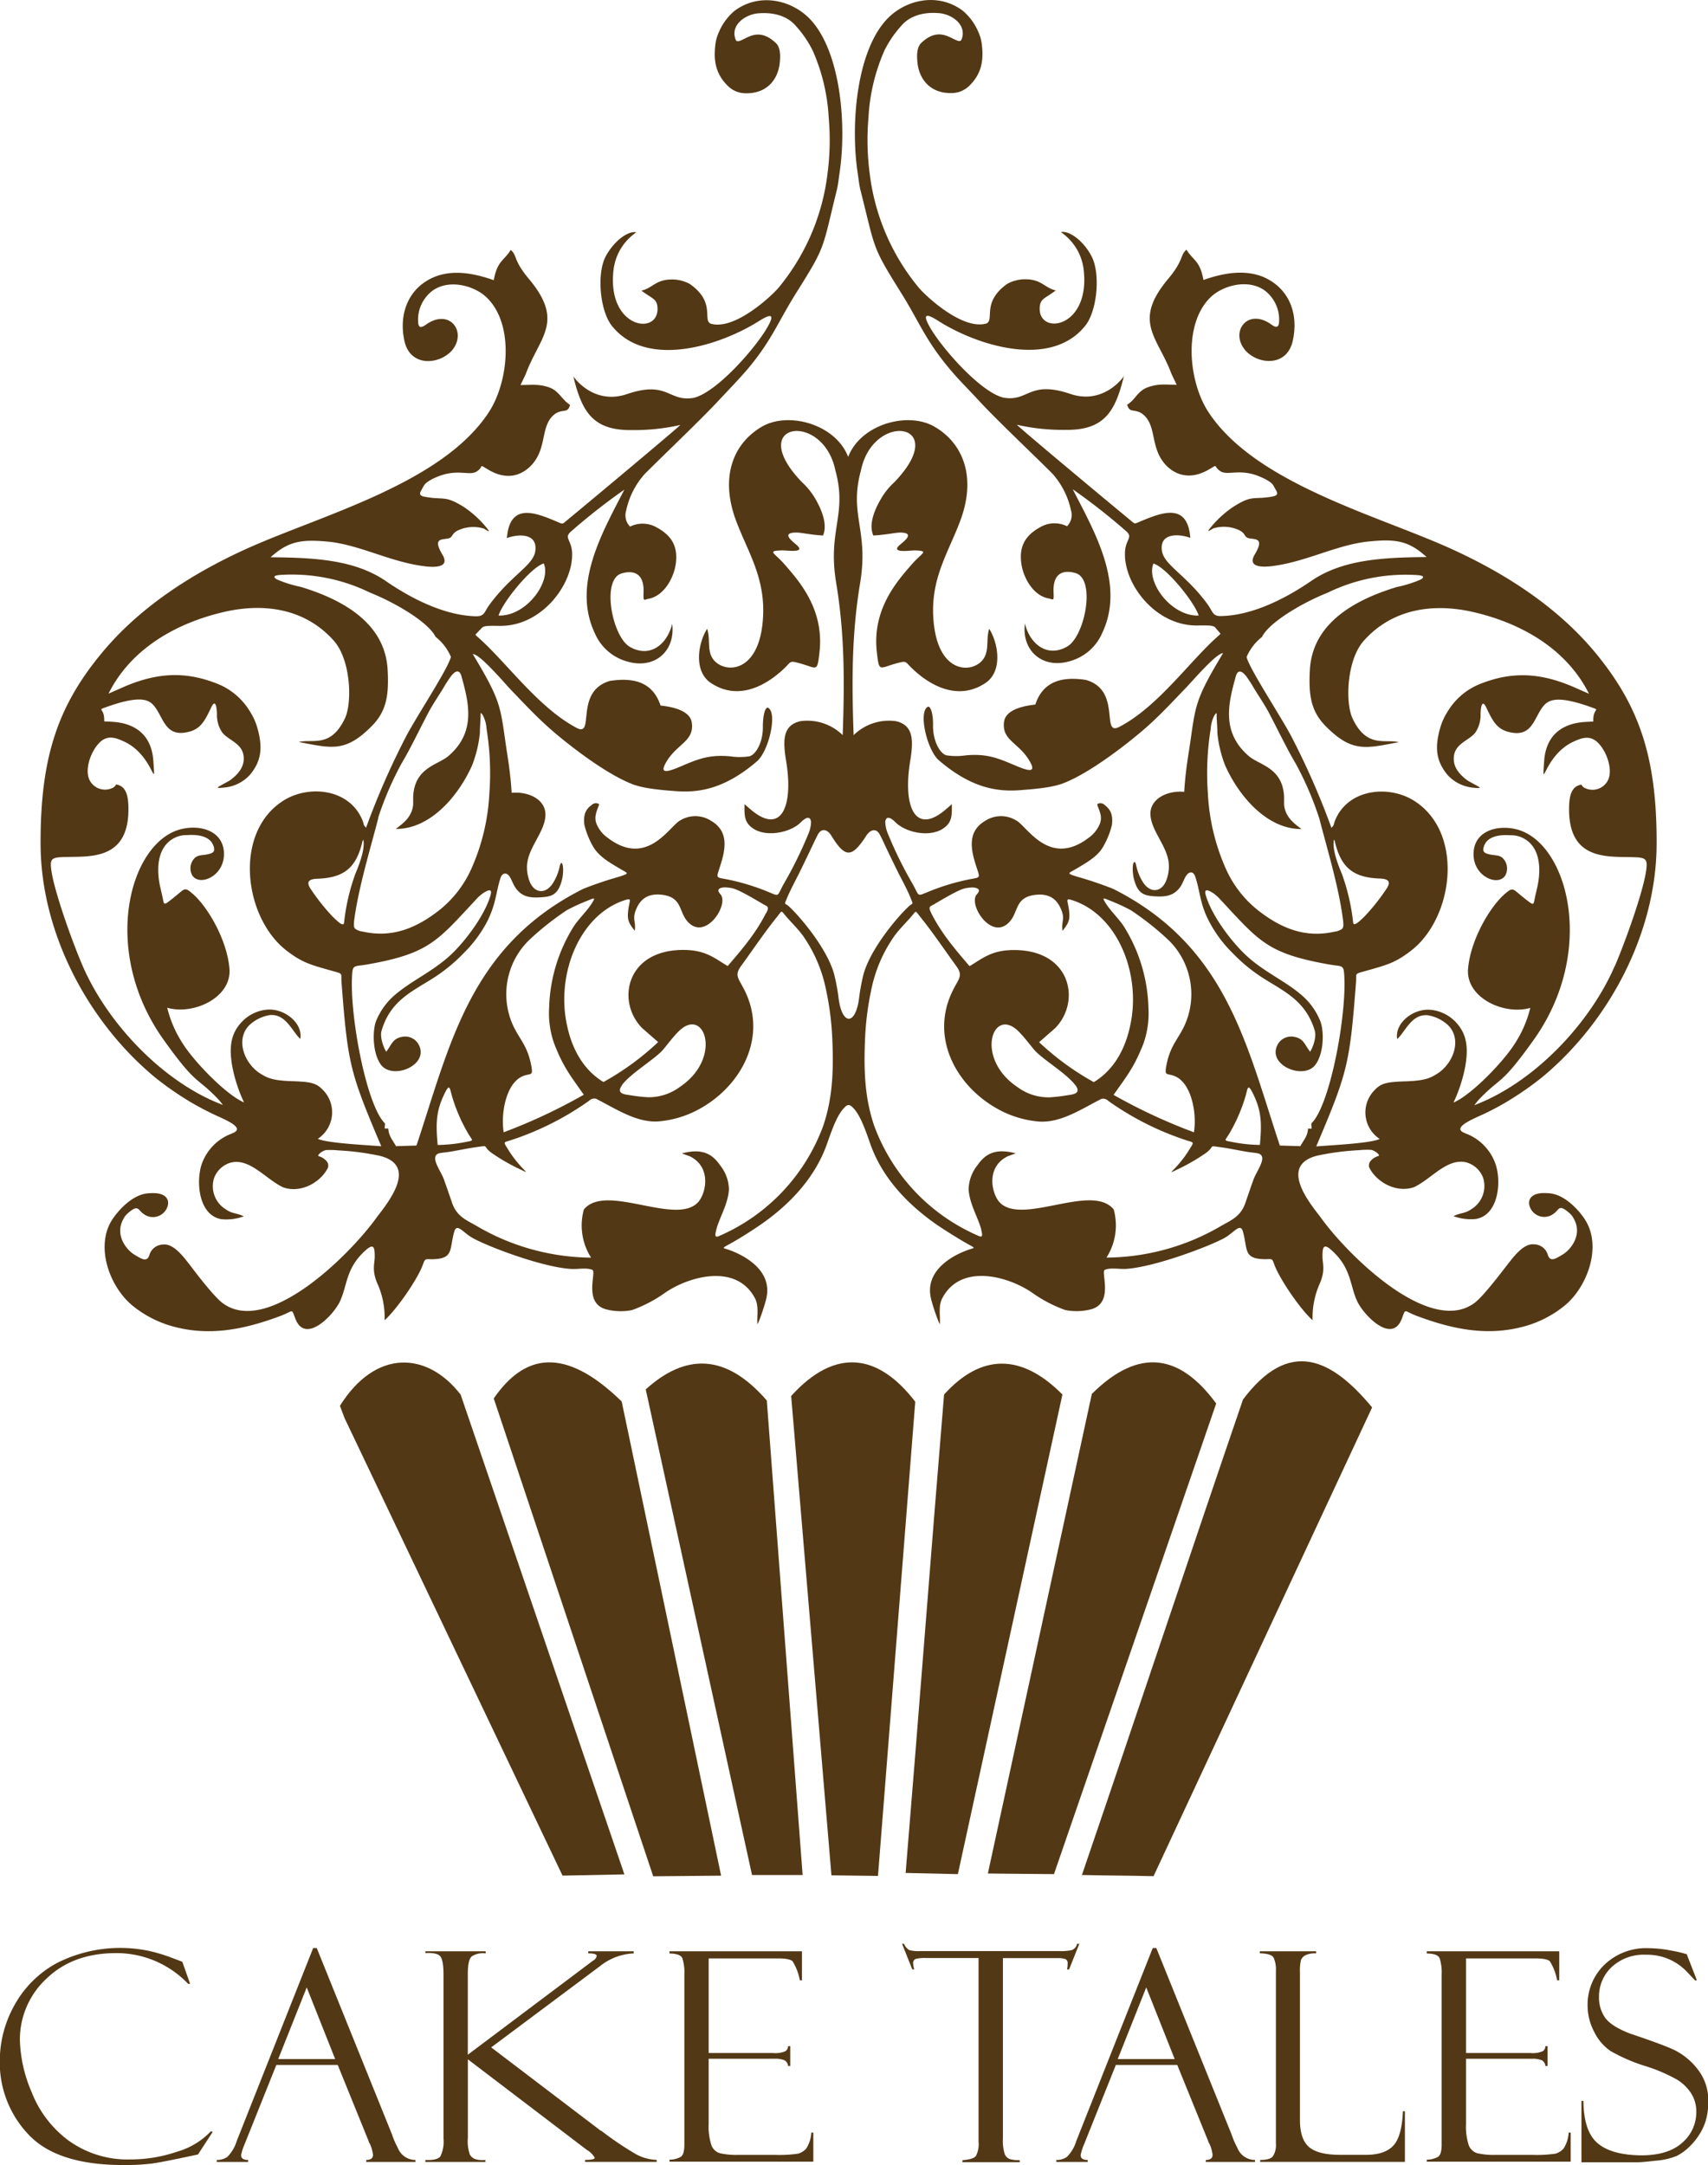 <svg id="Layer_1" data-name="Layer 1" xmlns="http://www.w3.org/2000/svg" viewBox="0 0 333.78 423.01"><defs><style>.cls-1,.cls-2{fill:#533815;}.cls-2{fill-rule:evenodd;}</style></defs><title>Logo</title><path class="cls-1" d="M152.18,440l1.54,4.36h-0.39a19.32,19.32,0,0,0-14.08-6q-8.42,0-13.61,5a16.19,16.19,0,0,0-5.18,12.1,27.46,27.46,0,0,0,2.31,10.1A21.45,21.45,0,0,0,130,475a19.7,19.7,0,0,0,12.05,3.67,28.27,28.27,0,0,0,9.09-1.5,14.7,14.7,0,0,0,6.64-4l0.36,0.11-2.88,4.42c-4.66,1-7.68,1.6-9.06,1.78a43.4,43.4,0,0,1-5.58.28q-12.94,0-18.52-6a20.36,20.36,0,0,1-5.57-14.35,22.31,22.31,0,0,1,2.86-10.87,20.69,20.69,0,0,1,8.26-8.22A27.39,27.39,0,0,1,146,438a32.68,32.68,0,0,1,4.21,1.3l1.85,0.7,0.11,0.06" transform="translate(-116.57 -56.79)"/><path class="cls-1" d="M170.94,459.06h11.13l-5.56-14Zm11.63,1.15h-12l-6.23,15.56a9.35,9.35,0,0,0-.65,2.07c0,0.62.46,0.93,1.37,0.93v0.39h-6.13v-0.39a3.45,3.45,0,0,0,2.07-.6,7.49,7.49,0,0,0,1.84-3.12l14.93-37.68h0.7l14.7,36.4a16.25,16.25,0,0,0,1.14,2.63,3.67,3.67,0,0,0,3.45,2.37v0.39h-9.62v-0.39q1.32,0,1.32-1a6.83,6.83,0,0,0-.65-2.24,0.81,0.81,0,0,1-.19-0.36,0.62,0.62,0,0,0-.09-0.28Z" transform="translate(-116.57 -56.79)"/><path class="cls-1" d="M199.69,438h11.79v0.42a4,4,0,0,0-2.71.57c-0.52.43-.78,1.57-0.78,3.42v15.8l24.46-18.37a1.33,1.33,0,0,0,.73-0.93c0-.33-0.55-0.5-1.65-0.5V438h8.88v0.42a11.26,11.26,0,0,0-6.54,2.45l-21.31,15.91,21.25,16.16L233.9,473a0.13,0.13,0,0,1,.09.08,0.19,0.19,0,0,0,.1,0,62.67,62.67,0,0,0,6.5,4.41,9,9,0,0,0,4.32,1.27v0.39h-14v-0.39c1.25,0,1.88-.14,1.88-0.42a4,4,0,0,0-1.55-1.54L208,459.11v15.3a8.18,8.18,0,0,0,.38,3.3,2.12,2.12,0,0,0,1,.88,5,5,0,0,0,2.05.18v0.39H199.69v-0.39q2.35,0.11,2.95-.72a6.59,6.59,0,0,0,.6-3.47v-32q0-2.75-.6-3.55c-0.4-.54-1.38-0.76-2.95-0.67V438Z" transform="translate(-116.57 -56.79)"/><path class="cls-1" d="M247.4,438.45V438h25.89v5.67h-0.42a10.54,10.54,0,0,0-1.41-3.71c-0.38-.37-1.32-0.56-2.81-0.56H255.06v18.48h12.61a5,5,0,0,0,2.38-.35,1.21,1.21,0,0,0,.53-1H271v3.88h-0.42a1.44,1.44,0,0,0-.66-1.09A4.4,4.4,0,0,0,268,459H255.06v12.72a11.69,11.69,0,0,0,.53,4.15,2.54,2.54,0,0,0,1.69,1.59,14.47,14.47,0,0,0,3.51.32h7.26a25.48,25.48,0,0,0,4.44-.23,3.3,3.3,0,0,0,1.63-1,6.37,6.37,0,0,0,1-3.12h0.39v5.68H247.4v-0.39a4.67,4.67,0,0,0,2.17-.54c0.5-.31.74-1.11,0.74-2.39V442.56a9.14,9.14,0,0,0-.39-3.19c-0.26-.61-1.1-0.93-2.52-0.93" transform="translate(-116.57 -56.79)"/><path class="cls-1" d="M327.49,436.55l-2,5h-0.39a5.1,5.1,0,0,0,.11-1.2,0.8,0.8,0,0,0-.47-0.83,4.47,4.47,0,0,0-1.47-.18H312.56v35.26a8.57,8.57,0,0,0,.35,3,1.71,1.71,0,0,0,1,1,6.34,6.34,0,0,0,1.94.21v0.39H304.65v-0.39c1.4-.1,2.28-0.36,2.63-0.81a5,5,0,0,0,.52-2.8V439.32H297.49a7.42,7.42,0,0,0-2,.18,0.86,0.86,0,0,0-.47.91,4.23,4.23,0,0,0,.22,1.13h-0.39l-2-5h0.39a2.52,2.52,0,0,0,1,1.22,6.76,6.76,0,0,0,2.11.21h27.37a9.46,9.46,0,0,0,2.34-.21,1.71,1.71,0,0,0,1-1.22h0.39Z" transform="translate(-116.57 -56.79)"/><path class="cls-1" d="M335,459.06h11.13l-5.56-14Zm11.63,1.15h-12l-6.23,15.56a9.35,9.35,0,0,0-.65,2.07c0,0.62.46,0.93,1.37,0.93v0.39H323v-0.39a3.45,3.45,0,0,0,2.07-.6,7.49,7.49,0,0,0,1.84-3.12l14.93-37.68h0.7l14.7,36.4a16.25,16.25,0,0,0,1.14,2.63,3.67,3.67,0,0,0,3.45,2.37v0.39h-9.62v-0.39q1.32,0,1.32-1a6.83,6.83,0,0,0-.65-2.24,0.81,0.81,0,0,1-.19-0.36,0.62,0.62,0,0,0-.09-0.28Z" transform="translate(-116.57 -56.79)"/><path class="cls-1" d="M362.83,479.16v-0.39c1.29,0,2.12-.24,2.5-0.73a4.11,4.11,0,0,0,.58-2.49V441.84a5.6,5.6,0,0,0-.45-2.59c-0.31-.53-1.19-0.82-2.69-0.85V438h11v0.42a4.2,4.2,0,0,0-2.16.39,1.89,1.89,0,0,0-.81.92,8.83,8.83,0,0,0-.19,2.4V471q0,3.72,1.78,5.25t6.13,1.52h5q3.64,0,5.32-1.78t1.89-6.74h0.39v9.9H362.83Z" transform="translate(-116.57 -56.79)"/><path class="cls-1" d="M395.39,438.45V438h25.89v5.67h-0.42a10.54,10.54,0,0,0-1.41-3.71c-0.38-.37-1.32-0.56-2.81-0.56H403.06v18.48h12.61a5,5,0,0,0,2.38-.35,1.21,1.21,0,0,0,.53-1H419v3.88h-0.42a1.44,1.44,0,0,0-.66-1.09A4.4,4.4,0,0,0,416,459H403.06v12.72a11.69,11.69,0,0,0,.53,4.15,2.54,2.54,0,0,0,1.69,1.59,14.47,14.47,0,0,0,3.51.32h7.26a25.48,25.48,0,0,0,4.44-.23,3.3,3.3,0,0,0,1.63-1,6.37,6.37,0,0,0,1-3.12h0.39v5.68H395.39v-0.39a4.67,4.67,0,0,0,2.17-.54c0.5-.31.74-1.11,0.74-2.39V442.56a9.15,9.15,0,0,0-.39-3.19c-0.26-.61-1.1-0.93-2.52-0.93" transform="translate(-116.57 -56.79)"/><path class="cls-1" d="M446.17,438.51l2,5.14-0.33.06s-0.52-.56-1.56-1.65a10.68,10.68,0,0,0-8.06-3.38,9.17,9.17,0,0,0-6.7,2.41,7.86,7.86,0,0,0-2.47,5.83,6.86,6.86,0,0,0,1.15,4c0.78,1.13,2.39,2.18,4.86,3.14,4.23,1.42,7.12,2.48,8.67,3.21a13.17,13.17,0,0,1,4.5,3.65,9.86,9.86,0,0,1,2.17,6.59,12.56,12.56,0,0,1-.39,3.21,10.4,10.4,0,0,1-1.26,2.93,12.52,12.52,0,0,1-2.08,2.58,9.66,9.66,0,0,1-2.47,1.77,13.49,13.49,0,0,1-4,.91c-1.81.2-3,.31-3.58,0.31h-11v-12H426q0.06,6,2.8,8.3t8.53,2.35q5.25,0,8-2.48a7.81,7.81,0,0,0,2.73-6,6.58,6.58,0,0,0-1-3.63,8.93,8.93,0,0,0-2.65-2.62,32.08,32.08,0,0,0-6.46-2.76,33.75,33.75,0,0,1-6.64-2.89,9.57,9.57,0,0,1-3.2-3.75,11,11,0,0,1-1.29-5.1,10.85,10.85,0,0,1,3.28-8,11.74,11.74,0,0,1,8.63-3.24,23.3,23.3,0,0,1,4.48.48,23.06,23.06,0,0,1,2.68.61,0.51,0.51,0,0,0,.23.06" transform="translate(-116.57 -56.79)"/><path class="cls-2" d="M183,331.44c6.92-11.08,17-10.7,23.59-2.19l32,93.73-12.09.24-42.59-89.37Z" transform="translate(-116.57 -56.79)"/><path class="cls-2" d="M213.06,330c6-8.72,13.86-10.27,25,.59l19.43,92.64-13.27.12Z" transform="translate(-116.57 -56.79)"/><path class="cls-2" d="M242.76,328.23c7.74-7,15.61-7.12,23.66,2.17l7,92.7-9.89,0Z" transform="translate(-116.57 -56.79)"/><path class="cls-2" d="M271.18,329.52c8.58-9.49,17-8.34,24.25,1.12l-7.28,92.64-9.1-.12-7.87-93.64" transform="translate(-116.57 -56.79)"/><path class="cls-2" d="M301.06,329.23c7.24-8,15.11-8.08,23.13,0l-20.43,93.7-10.21-.23c2.58-31.13,4.93-62.33,7.51-93.46" transform="translate(-116.57 -56.79)"/><path class="cls-2" d="M329.94,329.11c9.33-9.26,17.32-7.65,24.3,1.88l-31.7,91.94-12.92-.12Z" transform="translate(-116.57 -56.79)"/><path class="cls-2" d="M359.47,330.22c9-12,17.23-8.13,25.24,1.53L342,423.33c-4.74-.12-9.24-0.12-14-0.23,10.57-30.92,20.9-62,31.47-92.87" transform="translate(-116.57 -56.79)"/><path class="cls-2" d="M214,177.05c0.79-2.63,6.38-9.5,8.84-10.18,1.49,3.55-3.38,10.34-8.84,10.18m-26.42,43.76c0.2,1.18,0,3-1.56,6.68a40.39,40.39,0,0,0-2.21,9.55c-0.09,1-1.54-.51-2.24-1.18a40.3,40.3,0,0,1-4.28-5.39c-1.05-1.57-.12-1.93,1.2-2,5.27-.16,7.69-2.1,8.9-7.26A1.2,1.2,0,0,1,187.63,220.81Zm2.88-4.23a63.18,63.18,0,0,1,4.56-10.6c0.43-.72.88-1.51,1.39-2.46,1.31-2.45,2.61-5.11,3.88-7.52,0.91-1.72,2.19-3.54,3.1-5.1,0.33-.57.7-1.12,1.06-1.65,1.14-1.66,1.95-1.65,2.31-.31,1.35,4.94,3,10.84-2.62,15.6-2,1.67-6.3,2.19-6.79,7.39-0.08.82,0,1.63-.06,2.28-0.3,2.08-1.67,3.28-3.38,4.52,6.5,0.08,12.05-6.05,14.89-12.35a23.81,23.81,0,0,0,1.55-6.41c0-1.05.1-2.1,0.14-3.15,0-.68-0.07-1.09.47-0.23a6.47,6.47,0,0,1,.69,2.57,53.9,53.9,0,0,1,.55,12.66,41.06,41.06,0,0,1-3.5,14.66,21.57,21.57,0,0,1-6.24,8.09c-4.6,3.62-9.33,5.49-15,4.22a3.15,3.15,0,0,1-1.48-.55c-0.31-.32-0.3-0.84-0.16-1.92C186.69,230,188.93,222.66,190.51,216.57Zm75.8,18.6c-1.93,3.85-4.61,7-7.48,10.34-2.43-1.41-4.15-3.06-8.32-3.14-11.59-.23-13.52,10.12-8.39,15.27l3.12,2.73a53.35,53.35,0,0,1-10.69,7.8c-3.34-2-5.95-5.63-7.09-10.93-2.25-10,2.31-21.51,11-24.51,1.67-.58,1.27-0.23,1,1.38-0.31,2.1-.2,2.77,1.2,4.5,0.3-1.92-.65-2.26.43-4.53,0.88-1.85,2.4-2.82,5-2.48,4.21,0.55,3,3.81,5.44,5.73,3.4,2.69,7.6-4,5.85-5.88-0.82-.89-0.18-1.23.77-1.31a7.3,7.3,0,0,1,1.4.14c1.2,0.16,4.26,2,6.26,3.17C266.59,233.91,266.94,233.91,266.31,235.17Zm-35.64,35.5A108.55,108.55,0,0,1,215,278c-0.6-3.78.49-9.44,3.57-10.89,1.67-.78,2.27.13,1.8-2.25-0.9-4.62-3-5.48-4.24-9.61a14.75,14.75,0,0,1,3.82-14.78,55.49,55.49,0,0,1,7.39-5.86,37.25,37.25,0,0,1,4-1.84c1.3-.52,1.82-0.89.73,0.74-0.91,1.37-2.52,2.91-3.44,4.37a31.49,31.49,0,0,0-4.75,15.82,17.71,17.71,0,0,0,1,7C226.67,265.3,228,266.87,230.66,270.67Zm7.51-1.93c1.66-2.22,6.19-4.91,7.87-6.72,0.57-.61,2.09-2.7,3.33-3.88,5-4.74,8.46,5.41.08,11a10.16,10.16,0,0,1-6.26,2,32.68,32.68,0,0,1-3.66-.43C238.12,270.56,237.07,270.22,238.18,268.74ZM132.73,245.51c-2.15-5-5.56-14.62-6.12-18.65-0.27-1.94-.12-2.48,1.71-2.6,4.77-.32,13.33,1.26,13.35-9.32,0-2.15-.22-4.57-2.41-4.89a1.47,1.47,0,0,1-.78.71,3.38,3.38,0,0,1-4.56-1.92c-0.72-2.17.51-5.36,2.06-6.93s3.12-1.06,4.92-.21c5.72,2.69,6.08,10.21,5.64,3.76-0.33-4.94-3.37-7.4-8.1-7.66l-1.51-.08c0.13-2.75-1.54-2.09.35-2.77,6.32-2.27,8.23-1.6,9.3-.37,1.87,2.14,2.13,5.9,6.08,5.34,2.92-.42,3.78-1.95,5.17-4.89,1-2.16,1.16.7,1.13,1.53a6.16,6.16,0,0,0,1,3.28c1.27,1.71,4.36,2.16,4.24,5.32-0.06,1.67-1.17,2.94-2.65,4.06-2.31,1.34-3.44,1.67-1.18,1.43a7.74,7.74,0,0,0,5-2.44c2.48-2.92,2.47-5.71,1.51-9.15a11.74,11.74,0,0,0-1.35-3.08,13.07,13.07,0,0,0-6.57-5.64c-6.11-2.4-11.71-2.27-18.7.87l-2.48,1.09c4.41-8.84,13.32-13.85,22.76-16,7.6-1.71,15.63-.68,21.27,5.67,3.31,3.73,3.64,12.09,2.15,15.2-2.77,5.79-6.28,3.93-9,4.58,6.48,1.25,9.15,2.05,14.27-3.12,2.81-2.84,3.38-5.91,3.09-11-0.3-5.48-3.51-12.12-17-16.19a23.49,23.49,0,0,1-4.61-1.44c-1.27-.73.13-0.85,0.7-0.89a34.73,34.73,0,0,1,17.47,3.46c4.4,1.73,11.31,5.6,12.81,8.64a9.91,9.91,0,0,1,3,3.91c-0.63,2.51-7.06,12.12-9,16a149.83,149.83,0,0,0-7.58,17.37c-0.69-.69-0.28-0.55-0.91-1.9-2.71-5.75-10.35-6.44-15.19-3.42-9.07,5.67-8.08,20.13-1.42,27.5a15.29,15.29,0,0,0,2,1.85c2.76,2.13,4.36,2.66,7.63,3.59l2,0.56c1.33,0.38,1,.4,1.08,1.89,1.24,16.23,1.65,17.69,7.78,32.17-2.37-.21-10.64-0.58-12.4-1.46a6.19,6.19,0,0,0,1.08-9.45c-1.3-1.43-2.41-1.66-5.68-1.79-4.12-.1-5.19-0.6-6.59-1.47-3.24-2-5-6.82-2.11-9.57a7.69,7.69,0,0,1,3.88-1.88c3.2-.34,4.44,3.29,6,4.64,0.53-3.07-3.09-6-6.5-5.71a7.74,7.74,0,0,0-4.91,2.37c-2.35,2.43-2.44,5.26-1.94,8.43a29.31,29.31,0,0,0,2.35,7.33c-3.55-1.52-9.76-8-11.92-11.42a22.48,22.48,0,0,1-3.09-7.08c5.16,1.48,12.63-2,12.16-7.64s-4.28-12.16-7.26-14.69c-1.37-1.16-1.45-1-2.74.08-0.45.37-.88,0.73-1.3,1.06-1.73,1.35-1.42,1.11-1.86-.79l-0.43-1.88c-0.52-2.52-.5-5.3.65-7.25a5.23,5.23,0,0,1,4.68-2.62c1.77-.13,4.48.05,5.16,2.17,0.37,1.14-.16,1.35-1.17,1.58s-1.83.07-2.52,0.73a2.85,2.85,0,0,0-.52,3.31c1.28,2.27,6.05.43,6.23-3.81,0.2-4.6-4.26-6.08-8.18-5.19C141.93,221,136,242.46,148.6,260c6.43,9,6.26,7,10.57,11.49l0.25,0.27,0.72,0.9C148.53,268.31,137.62,256.8,132.73,245.51Zm72.15,25.36a32.63,32.63,0,0,0,3.15,7.32c0.86,1.49,1.31,1.37-.33,1.68a30,30,0,0,1-5.6.61c-0.37-4.13-.33-6.48,1.2-9.73C204.45,268.29,204.43,269.29,204.88,270.86Zm51.66,26.2c0.51-2.17,2.39-5.18,2.48-8a7.81,7.81,0,0,0-1.73-4.63c-1.57-2.27-3.59-3.36-7.46-2.31l1.54,0.56c4.42,2.15,3.12,7.53,1.48,9.12-4.52,4.36-17.94-3.92-22.18,1.27a11.69,11.69,0,0,0,1.41,9.41,44.84,44.84,0,0,1-22.23-6.11c-2.24-1.31-4.15-1.92-5.07-5-0.36-1-.93-2.72-1.47-4.2-0.67-1.83-3.09-4.77-.61-5.14,0.72-.11,1.42-0.17,2.16-0.3,1.68-.29,3.23-0.63,4.87-0.85,2.56-.34,1-0.3,2.83,1.08a38.31,38.31,0,0,0,5.09,3c3.49,1.65.89,0.7-1.74-3.54-1.1-1.78-1-1.35.84-2a56.76,56.76,0,0,0,14.93-7.58,1.47,1.47,0,0,1,1.33-.42c3.73,1.87,7.83,4.69,12.12,4.45a19.91,19.91,0,0,0,8-2.37c8.07-4.36,13.36-13.7,9.17-22.78-1.34-2.89-2.38-3.22-.83-5.33,2.24-3.07,4.57-6.56,7-9.55,1-1.27.71-1.21,1.67-.09,1.1,1.29,2.31,2.43,3.33,3.82A27.76,27.76,0,0,1,278,250.19a57.19,57.19,0,0,1,1.24,10.12c0.26,6.33-.09,11.39-1.79,16.42a37.53,37.53,0,0,1-20.34,21.53C256.16,298.68,256.32,298,256.54,297.07Zm94.28-120c-0.79-2.63-6.38-9.5-8.84-10.18C340.5,170.42,345.37,177.22,350.82,177.05Zm26.42,43.76c-0.2,1.18,0,3,1.56,6.68A40.38,40.38,0,0,1,381,237c0.09,1,1.54-.51,2.24-1.18a40.3,40.3,0,0,0,4.28-5.39c1.05-1.57.12-1.93-1.2-2-5.27-.16-7.69-2.1-8.9-7.26A1.2,1.2,0,0,0,377.24,220.81Zm-2.88-4.23A63.18,63.18,0,0,0,369.8,206c-0.43-.72-0.88-1.51-1.39-2.46-1.31-2.45-2.61-5.11-3.88-7.52-0.91-1.72-2.19-3.54-3.1-5.1-0.33-.57-0.7-1.12-1.06-1.65-1.14-1.66-1.95-1.65-2.31-.31-1.35,4.94-3,10.84,2.62,15.6,2,1.67,6.3,2.19,6.79,7.39,0.08,0.82,0,1.63.06,2.28,0.3,2.08,1.67,3.28,3.38,4.52-6.5.08-12.05-6.05-14.89-12.35a23.79,23.79,0,0,1-1.55-6.41c0-1.05-.1-2.1-0.14-3.15,0-.68.07-1.09-0.47-0.23a6.47,6.47,0,0,0-.69,2.57,53.92,53.92,0,0,0-.55,12.66,41.07,41.07,0,0,0,3.5,14.66,21.57,21.57,0,0,0,6.24,8.09c4.6,3.62,9.33,5.49,15,4.22a3.15,3.15,0,0,0,1.48-.55c0.31-.32.3-0.84,0.16-1.92C378.18,230,375.93,222.66,374.36,216.57Zm-75.8,18.6c1.93,3.85,4.61,7,7.48,10.34,2.43-1.41,4.15-3.06,8.32-3.14,11.59-.23,13.52,10.12,8.39,15.27l-3.12,2.73a53.34,53.34,0,0,0,10.69,7.8c3.34-2,5.95-5.63,7.09-10.93,2.25-10-2.31-21.51-11-24.51-1.67-.58-1.27-0.23-1,1.38,0.31,2.1.2,2.77-1.2,4.5-0.3-1.92.65-2.26-.43-4.53-0.88-1.85-2.4-2.82-5-2.48-4.21.55-3,3.81-5.44,5.73-3.4,2.69-7.6-4-5.85-5.88,0.82-.89.18-1.23-0.77-1.31a7.3,7.3,0,0,0-1.4.14c-1.2.16-4.26,2-6.26,3.17C298.28,233.91,297.92,233.91,298.56,235.17Zm35.64,35.5A108.55,108.55,0,0,0,349.89,278c0.6-3.78-.49-9.44-3.57-10.89-1.67-.78-2.27.13-1.8-2.25,0.9-4.62,3-5.48,4.24-9.61a14.75,14.75,0,0,0-3.82-14.78,55.51,55.51,0,0,0-7.39-5.86,37.25,37.25,0,0,0-4-1.84c-1.3-.52-1.82-0.89-0.73.74,0.91,1.37,2.52,2.91,3.44,4.37A31.49,31.49,0,0,1,341,253.74a17.71,17.71,0,0,1-1,7C338.19,265.3,336.88,266.87,334.2,270.67Zm-7.51-1.93c-1.66-2.22-6.19-4.91-7.87-6.72-0.57-.61-2.09-2.7-3.33-3.88-5-4.74-8.46,5.41-.08,11a10.16,10.16,0,0,0,6.26,2,32.68,32.68,0,0,0,3.66-.43C326.75,270.56,327.8,270.22,326.69,268.74Zm105.45-23.23c2.15-5,5.56-14.62,6.12-18.65,0.27-1.94.12-2.48-1.71-2.6-4.77-.32-13.33,1.26-13.35-9.32,0-2.15.22-4.57,2.41-4.89a1.47,1.47,0,0,0,.78.71,3.38,3.38,0,0,0,4.56-1.92c0.72-2.17-.51-5.36-2.06-6.93s-3.12-1.06-4.92-.21c-5.72,2.69-6.08,10.21-5.64,3.76,0.33-4.94,3.37-7.4,8.1-7.66l1.51-.08c-0.13-2.75,1.54-2.09-.35-2.77-6.32-2.27-8.23-1.6-9.3-.37-1.87,2.14-2.13,5.9-6.08,5.34-2.92-.42-3.78-1.95-5.17-4.89-1-2.16-1.16.7-1.13,1.53a6.15,6.15,0,0,1-1,3.28c-1.27,1.71-4.36,2.16-4.24,5.32,0.06,1.67,1.17,2.94,2.65,4.06,2.31,1.34,3.44,1.67,1.18,1.43a7.74,7.74,0,0,1-5-2.44c-2.48-2.92-2.47-5.71-1.51-9.15a11.75,11.75,0,0,1,1.35-3.08,13.07,13.07,0,0,1,6.57-5.64c6.11-2.4,11.71-2.27,18.7.87l2.48,1.09c-4.41-8.84-13.32-13.85-22.76-16-7.6-1.71-15.63-.68-21.27,5.67-3.31,3.73-3.64,12.09-2.15,15.2,2.77,5.79,6.28,3.93,9,4.58-6.48,1.25-9.15,2.05-14.27-3.12-2.81-2.84-3.38-5.91-3.09-11,0.3-5.48,3.51-12.12,17-16.19a23.48,23.48,0,0,0,4.61-1.44c1.27-.73-0.13-0.85-0.7-0.89a34.73,34.73,0,0,0-17.47,3.46c-4.4,1.73-11.31,5.6-12.81,8.64a9.91,9.91,0,0,0-3,3.91c0.63,2.51,7.06,12.12,9,16a149.81,149.81,0,0,1,7.58,17.37c0.69-.69.28-0.55,0.91-1.9,2.71-5.75,10.35-6.44,15.19-3.42,9.07,5.67,8.08,20.13,1.42,27.5a15.28,15.28,0,0,1-2,1.85c-2.76,2.13-4.35,2.66-7.63,3.59l-2,.56c-1.33.38-1,.4-1.08,1.89-1.24,16.23-1.65,17.69-7.78,32.17,2.37-.21,10.64-0.58,12.4-1.46a6.19,6.19,0,0,1-1.08-9.45c1.3-1.43,2.41-1.66,5.68-1.79,4.12-.1,5.19-0.6,6.59-1.47,3.24-2,5-6.82,2.11-9.57a7.69,7.69,0,0,0-3.88-1.88c-3.2-.34-4.44,3.29-6,4.64-0.53-3.07,3.09-6,6.5-5.71a7.74,7.74,0,0,1,4.91,2.37c2.35,2.43,2.44,5.26,1.94,8.43a29.31,29.31,0,0,1-2.35,7.33c3.55-1.52,9.76-8,11.92-11.42a22.48,22.48,0,0,0,3.09-7.08c-5.16,1.48-12.63-2-12.16-7.64s4.28-12.16,7.26-14.69c1.37-1.16,1.45-1,2.74.08,0.45,0.37.88,0.73,1.3,1.06,1.73,1.35,1.42,1.11,1.86-.79l0.43-1.88c0.52-2.52.5-5.3-.65-7.25a5.23,5.23,0,0,0-4.68-2.62c-1.77-.13-4.48.05-5.16,2.17-0.37,1.14.16,1.35,1.17,1.58s1.83,0.07,2.52.73a2.85,2.85,0,0,1,.52,3.31c-1.28,2.27-6.05.43-6.23-3.81-0.2-4.6,4.26-6.08,8.18-5.19,10.16,2.29,16.07,23.77,3.49,41.29-6.43,9-6.26,7-10.57,11.49l-0.25.27-0.72.9C416.34,268.31,427.24,256.8,432.13,245.51ZM360,270.86a32.63,32.63,0,0,1-3.15,7.32c-0.86,1.49-1.31,1.37.33,1.68a30,30,0,0,0,5.6.61c0.37-4.13.33-6.48-1.2-9.73C360.41,268.29,360.43,269.29,360,270.86Zm-51.66,26.2c-0.51-2.17-2.39-5.18-2.48-8a7.81,7.81,0,0,1,1.73-4.63c1.57-2.27,3.59-3.36,7.46-2.31l-1.54.56c-4.42,2.15-3.12,7.53-1.48,9.12,4.52,4.36,17.94-3.92,22.18,1.27a11.69,11.69,0,0,1-1.41,9.41A44.84,44.84,0,0,0,355,296.41c2.24-1.31,4.15-1.92,5.07-5,0.36-1,.93-2.72,1.47-4.2,0.67-1.83,3.09-4.77.61-5.14-0.73-.11-1.42-0.17-2.16-0.3-1.68-.29-3.23-0.63-4.87-0.85-2.56-.34-1-0.3-2.83,1.08a38.33,38.33,0,0,1-5.09,3c-3.49,1.65-.89.7,1.74-3.54,1.1-1.78,1-1.35-.84-2a56.76,56.76,0,0,1-14.93-7.58,1.47,1.47,0,0,0-1.33-.42c-3.73,1.87-7.83,4.69-12.12,4.45a19.9,19.9,0,0,1-8-2.37c-8.07-4.36-13.36-13.7-9.17-22.78,1.34-2.89,2.38-3.22.83-5.33-2.24-3.07-4.57-6.56-7-9.55-1-1.27-.71-1.21-1.67-0.09-1.1,1.29-2.31,2.43-3.33,3.82a27.76,27.76,0,0,0-4.54,10.53,57.19,57.19,0,0,0-1.24,10.12c-0.26,6.33.09,11.39,1.79,16.42a37.53,37.53,0,0,0,20.34,21.53C308.7,298.68,308.55,298,308.32,297.07ZM279,220c-0.74-1.18-1.91-1.51-2.62-.13-0.22.43-.4,0.79-0.55,1.09-0.48,1-2.32,4.92-3.43,7.1-0.08.16-1.35,2.56-2,4.1s-0.46,1,.28,1.65c1.75,1.56,7.4,7.94,8.89,13.27a38.48,38.48,0,0,1,.85,4.5c0.66,5.65,3.4,5.65,4.06,0a38.53,38.53,0,0,1,.85-4.5c1.5-5.32,7.14-11.7,8.89-13.27,0.74-.66.88-0.17,0.28-1.65s-1.9-3.94-2-4.1c-1.11-2.19-3-6.11-3.43-7.1-0.15-.3-0.33-0.66-0.55-1.09-0.71-1.37-1.86-1-2.62.13C283,224.5,281.72,224.43,279,220Zm-66.89,16.16a24.8,24.8,0,0,1-4.94,6.85,32.22,32.22,0,0,1-6.34,5.12c-3.88,2.42-8,4.31-9.67,9.94-0.43,1.35.4,3.4,0.88,4.19,1.05-1.31,1.22-2.59,3.14-2.91a3,3,0,0,1,3.32,1.74c1.78,3.9-5.3,6.74-7.51,3.68-1.54-2.14-1.67-6.19-1-8.32a13.23,13.23,0,0,1,3.16-4.75c3.52-3.29,8.08-5,11.94-8.78,2.57-2.55,5.88-6.92,7.16-10.65,0.4-1.17.63-2.21-1.25-1a7.57,7.57,0,0,0-1.28,1.12c-7.71,8.26-9.22,10.66-21.31,12.81-2.82.5-2.95-.1-3.06,2.64-0.34,8,2.89,25,6.45,28.42,0,1.2-.33,1,0.65,1,0.08,1.52.87,2.27,1.51,3.45l4-.12c6.59-19.81,10.43-39,32.58-50.15a74,74,0,0,1,7.12-2.4c2.05-.69,1.66-0.57,0-1.57-2.13-1.26-4-2.36-5.11-4.16a16.15,16.15,0,0,1-1.78-4.38c-0.18-1.56,0-2.9,1.42-3.86a1.15,1.15,0,0,1,1.39-.22c0.19,0.19-.28.75-0.56,2a3.19,3.19,0,0,0,.06,1.73,6.29,6.29,0,0,0,2.29,2.92c7.76,5.87,12.07-2.43,14.18-3.46a5.67,5.67,0,0,1,6,.12c3.82,2.25,2.62,6.19,1.56,9.43-0.6,1.82-.51,1.6,1.56,2a43.51,43.51,0,0,1,8,2.43c2.3,0.93,1.66,1,3.05-1.53a78.49,78.49,0,0,0,4.75-9.62,6.5,6.5,0,0,0,.6-2.5c-0.11-1-.77-1.17-2,0.07-2,2-6.5,2.89-9.08,1.36-2.1-1.25-1.93-2.82-1.93-4.9,0.33,0.27.68,0.59,1,.86,6.19,5.45,8.66-.39,7.1-9.52-0.62-3.89-.6-6.79,2.85-7.56a9.87,9.87,0,0,1,8.24,2.73c0.38-10.58.37-19.87-1.27-29.73-1.73-10.4,2.23-13.28-.16-22-2.42-11.7-17.84-9.37-6.48,2.36a13.5,13.5,0,0,1,2.56,3.19c1.17,2,2.46,5,1.5,7.18-2.6-.15-4.28-0.6-5.31-0.58-3,.05-0.56,1.79.16,2.43,1.92,1.69-2,1-3,1.06-2.9.13-1.34,0.4,0.83,2.94,2.57,3,7.62,8.55,6.63,17-0.46,4-.42,3.05-3.88,2.11-2-.54-1.58-0.36-3,1-4,3.8-9.32,6.22-14.37,2.83-3.29-2.21-2.58-7.58-.7-10.57,0.65,2,0,4,1,5.69,1.8,3,8.65,3.47,9.8-6.49,1-8.79-2.84-14-5.24-20.56-3.09-8.54-.32-15,5.24-18.18,5-2.81,13.51-.58,16.37,5.09a9.35,9.35,0,0,1,.39.87,9.28,9.28,0,0,1,.39-0.87c2.86-5.67,11.37-7.9,16.37-5.09,5.56,3.15,8.34,9.64,5.24,18.18-2.39,6.6-6.25,11.77-5.24,20.56,1.14,10,8,9.52,9.8,6.49,1-1.68.37-3.71,1-5.69,1.88,3,2.59,8.36-.7,10.57-5,3.39-10.39,1-14.37-2.83-1.41-1.35-1-1.53-3-1-3.46.94-3.42,1.84-3.88-2.11-1-8.46,4.06-14,6.63-17,2.17-2.54,3.73-2.81.83-2.94-1,0-4.9.62-3-1.06,0.72-.63,3.17-2.37.16-2.43-1,0-2.7.43-5.31,0.58-1-2.21.33-5.21,1.5-7.18a13.5,13.5,0,0,1,2.56-3.19c11.35-11.73-4.06-14.06-6.48-2.36-2.39,8.72,1.57,11.61-.16,22-1.64,9.86-1.66,19.15-1.27,29.73a9.87,9.87,0,0,1,8.24-2.73c3.44,0.77,3.46,3.67,2.85,7.56-1.56,9.13.91,15,7.1,9.52,0.33-.27.68-0.59,1-0.86,0,2.07.17,3.65-1.93,4.9-2.58,1.53-7,.68-9.08-1.36-1.24-1.24-1.9-1.08-2-.07a6.49,6.49,0,0,0,.6,2.5,78.52,78.52,0,0,0,4.75,9.62c1.39,2.48.75,2.45,3.05,1.53a43.51,43.51,0,0,1,8-2.43c2.08-.4,2.16-0.18,1.56-2-1.07-3.24-2.26-7.18,1.56-9.43a5.67,5.67,0,0,1,6-.12c2.11,1,6.42,9.33,14.18,3.46a6.29,6.29,0,0,0,2.29-2.92,3.19,3.19,0,0,0,.06-1.73c-0.28-1.21-.75-1.78-0.56-2a1.15,1.15,0,0,1,1.39.22c1.37,1,1.6,2.29,1.42,3.86a16.14,16.14,0,0,1-1.78,4.38c-1.07,1.8-3,2.9-5.11,4.16-1.69,1-2.09.88,0,1.57a74,74,0,0,1,7.12,2.4c22.15,11.15,26,30.34,32.58,50.15l4,0.12c0.64-1.18,1.43-1.93,1.51-3.45,1,0.06.61,0.23,0.65-1,3.57-3.37,6.79-20.43,6.45-28.42-0.11-2.74-.25-2.14-3.06-2.64-12.09-2.15-13.6-4.55-21.31-12.81a7.57,7.57,0,0,0-1.28-1.12c-1.88-1.21-1.65-.18-1.25,1,1.29,3.73,4.59,8.1,7.16,10.65,3.86,3.83,8.42,5.49,11.94,8.78a13.23,13.23,0,0,1,3.16,4.75c0.71,2.14.58,6.18-1,8.32-2.21,3.07-9.29.22-7.51-3.68a3,3,0,0,1,3.32-1.74c1.92,0.32,2.09,1.61,3.14,2.91,0.49-.78,1.32-2.84.88-4.19-1.71-5.63-5.79-7.52-9.67-9.94a32.23,32.23,0,0,1-6.34-5.12,24.81,24.81,0,0,1-4.94-6.85c-1.47-3.07-1.47-5.35-2.37-8.06-0.31-1-1-1.1-1.56-.51s-0.83,1.7-1.36,2.45c-1.29,1.83-3,2-5.15,1.85-1.54-.11-2.63-0.36-3.4-1.89a8.11,8.11,0,0,1-.75-3.78c0-.85.39-1.57,0.65-0.43a9.87,9.87,0,0,0,1.27,3.24c1.43,2.35,3.71,2.14,4.63-.25a7.58,7.58,0,0,0,.49-3.2c-0.22-3.41-3.46-6.43-3.59-9.67-0.12-3,3.21-4.73,6.6-4.42,0.17-2.68.43-4.83,0.85-7.48,1.45-9.31.8-9.78,6.75-19.62-1.38,0-6.25,5.77-7.48,7-2.49,2.59-4.89,5.19-7.77,7.71-2.58,2.26-10.37,8.56-16,10.72-2.26.87-5.84,1.14-8.27,1.33-4.32.34-9.45-.19-16-5.8-2.37-2-4.13-9.7-2.11-10.51,0.56,0,1,1.69.94,3.71,0,3.15,1.41,5.51,2.65,5.81a12.69,12.69,0,0,0,3.77,0c4.2-.38,6.39.6,9.7,2,2.65,1.12,4.19,1.48,2.69-1-1.79-3-4.49-3.77-4.91-6.16a4.38,4.38,0,0,1,0-1.49c0.4-2.41,4.13-3.06,6.09-3.27,1.58-4.75,5.48-5.48,9.87-4.82,7.1,2,2.84,11.12,6.56,9.17,7.69-4,14-13.2,19.6-18a0.34,0.34,0,0,1,.18-0.18L354,179.32c-0.51-.42-1.77-0.34-3.58-0.33-8.18,0-14.33-8.24-14-14.38,0.12-2.49,1.67-2.83.16-4.1a121,121,0,0,0-10.37-8.13c4.25,8.3,10.25,18.52,5.79,28a9.68,9.68,0,0,1-6.37,5.58c-5.36,1.58-9.45-2.07-8.77-7.36,0.93,3.91,4.3,6.79,8.28,4.49,3.45-2,5.63-13.16,1.61-14.34-1.83-.54-4.51-0.52-4.29,3.86,0.09,1.76-.09,1.25-1,1.09-2.95-.55-4.94-4-5.31-6.9-0.42-3.23.73-5.38,3.67-7a5.53,5.53,0,0,1,5.27-.2,3.12,3.12,0,0,0,.78-3.08,15.63,15.63,0,0,0-3.64-7.2C318,145.1,311.52,139,307.88,135.08c-1.84-2-3.87-4-5.6-6.06-4.86-5.75-5.93-9.1-9.55-14.91-5.87-9.41-5-8.32-8-20.15-0.26-1-.37-2.18-0.55-3.37-1.38-9.07-.34-23,5.29-29.58,3.64-4.28,10.33-5.84,15.25-2.12a10.94,10.94,0,0,1,3,4.06,8.21,8.21,0,0,1,.72,2.51c0.35,2.91.06,5.6-2.36,8a4.93,4.93,0,0,1-3.6,1.51c-3.92.08-6.32-2.49-6.64-6.13-0.1-1.19-.12-2.7.68-3.58,2.95-2.88,5.08-1.49,6.55-.79,1.08,0.52,1.33.48,1.54-.37,0.66-2.56-1.93-4.39-4.22-4.71-3.6-.39-6.2.68-7.66,2.41a21.26,21.26,0,0,0-3.3,4.81,37.24,37.24,0,0,0-3.14,13.17,50.08,50.08,0,0,0,.25,11,43,43,0,0,0,9.62,22.26c1.41,1.65,8.31,8.12,13,7,2-.49-1-4.12,4.29-7.82a7.29,7.29,0,0,1,3.3-.87c3.35-.06,3.91,1.67,6.14,2.18-2.19,1.65-3.06,1.58-3.14,3.4-0.24,5.46,9.84,4,8.61-7.29a10.31,10.31,0,0,0-3.9-7.08l-0.55-.45c1.94-.26,4.66,2.14,6,4.8,1.76,3.41,1.08,10.93-1.46,13.76-6.82,8.12-21,3.57-28.42-1.13-2-1.28-3.47-1.88-1.76,1.14,2.38,4.17,10,12.81,14.44,13.8,4.88,0.84,4.94-3.46,13-.74,6.72,2.28,10.64-3.6,10.5-3.5-1.64,6.76-3.7,10.61-11.32,10.53a40.81,40.81,0,0,1-9.62-1c1.9,1.78,17.25,14.57,21.94,18.44,1.3,1.07.86,1,2.45,0.35,4-1.65,9-3.63,9.52,3.31-2.32-.85-6-0.94-5.56,2.44,0.36,2.9,4.75,4.73,9,10.63,1,1.41.91,2.24,2.56,2.21,6.15-.12,12.63-3.43,17.63-6.86,6.17-4.24,14.14-4.59,22.55-4.67-3.6-3.3-6.21-3.58-11.71-3-6.25.76-12,4-18.67,4.79-2.1.23-4.62,0.08-3.2-2.3,2-3.36,0-2.88-1.2-3.18-1-.24-0.46-1.11-2.38-1.78a7,7,0,0,0-4.46-.15c-0.36.14-1.52,1-.82,0.14a20.32,20.32,0,0,1,4.64-4.32c3.78-2.41,3.89-1.37,7.56-2,0.87-.16,1.28-0.4.87-1.14-0.31-.56-0.48-0.9-0.64-1.14-0.55-.84-2.58-1.68-3.56-2-3.48-1.08-5.49.24-6.85-.77s-0.16-1.37-2.3-.16-5.12,1.86-7.84-.57c-3.78-3.53-1.88-8.2-5.13-10.5-1.58-.94-2.34,0-2.83-1.69,1.67-1,2-2.72,4.15-3.44s3.37-.45,5.53-0.44l-1-2.09c-2.71-7.31-7.7-10.19-.68-18.59,3.14-3.75,2.28-4.6,3.59-5.72,1.33,2.17,2.62,2.07,3.32,5.92,4.21-1.49,8.18-2,11.63-.62,4.72,2,6.79,6.5,6,11.54,0,0.16-.06.33-0.08,0.46-0.92,5.87-7.17,5.2-9.54,2.15-2.77-3.58.69-8.1,5.26-4.83,1,0.75,1.34.47,1.48-.2a7.08,7.08,0,0,0-1.75-5.49c-3.08-3.59-9-2.25-11.72.47-5.29,5.31-4.16,16.42-.33,22.29,9.15,14,32.94,20.16,47.44,26.74,11.9,5.4,21.66,12.25,28.56,20.75,8.26,10.18,11.68,20.13,11.61,37-0.07,17.24-9.21,34.59-22.36,45.48a60.83,60.83,0,0,1-6.33,4.45c-1,.64-3.23,1.88-5,2.71s-6,2.48-4.25,3.54c0.52,0.31,1.24.5,1.85,0.86a9.83,9.83,0,0,1,4.65,5.54c1.14,3.49.5,9.89-3.91,10.61a9.86,9.86,0,0,1-4.36-.56c1.57-.73,2.22-0.46,3.54-1.38a5.3,5.3,0,0,0,2.26-6.11,4.89,4.89,0,0,0-3.24-3c-3.74-.95-6.84,3.2-10.23,4.82-3.57,1.25-7.45-1.06-8.8-3.87a1.39,1.39,0,0,1,.42-1.38,3.09,3.09,0,0,1,1.4-.83c0.41-.11-0.53-1-1.43-1.2a17.25,17.25,0,0,0-2.45.07,51,51,0,0,0-8.06,1.06c-7.18,1.8-2.23,8.39.51,11.88,5.37,7.57,21.47,23.41,30.21,16.89,1.66-1.24,5-5.63,6.34-7.37,1.17-1.47,3.15-4.27,5.24-4.07a2.83,2.83,0,0,1,2.72,2c0.47,1.52,1.47.87,3-.06,1.35-.82,3.87-3.68,2.13-6.87a3.64,3.64,0,0,0-.7-1c-2.37-2.15-2.1-.82-3.35,0a3,3,0,0,1-4.66-1.66c-0.29-1.14.34-2.31,2.52-2.42a12.19,12.19,0,0,1,1.61.06c2.83,0.36,5.41,3.14,6.61,4.93,3.61,5.32.57,13.48-4,17.11a21.53,21.53,0,0,1-8.88,4.22c-6.9,1.58-13.42.07-19.77-2.29-2.84-1.06-2.16-1.66-3.06.6-1.94,4.86-7.33-.73-8.62-3.37-1.54-3.15-1.1-6.62-5.19-10.2-1.49-1.3-1.66-.4-1.66,1.31,0,1.43.59,2.64-.49,5.22a16.15,16.15,0,0,0-1.44,7.24c-2.31-2-6.48-8.07-7.5-10.92-0.43-1.21-.41-1-1.72-1-4.39,0-3.42-1.93-4.39-5.37-0.52-1.85-1.77.24-3.69,1.27-3.1,1.67-13.65,5.66-19.2,6-1.22.07-3-.29-4.1,0.18-0.87.38,1.84,6.48-2.69,7.71a11.22,11.22,0,0,1-5.06.14,26.55,26.55,0,0,1-6.48-3.4c-4.7-3.22-13.93-5.78-17.54,1.1-0.8,1.51-.37,3.31-0.47,5,0,0.43-1.41-3.37-1.78-5.14-1.05-5,3.66-8,7.23-9.28,1.21-.44,1.57-0.31.53-0.88-1.72-.94-4.29-2.52-6.49-4-5.77-4-10.7-9.17-13.05-15.75-0.8-2.25-1.77-5.22-3.09-6.81-1-1.17-1.38-1.18-2.35,0-1.32,1.59-2.29,4.57-3.1,6.82-2.35,6.58-7.28,11.78-13.05,15.75-2.2,1.51-4.77,3.09-6.49,4-1,.57-0.68.45,0.53,0.88,3.57,1.3,8.29,4.28,7.23,9.28-0.37,1.77-1.76,5.56-1.78,5.14-0.1-1.68.32-3.47-.47-5-3.62-6.87-12.85-4.32-17.54-1.1a26.56,26.56,0,0,1-6.48,3.4,11.22,11.22,0,0,1-5.07-.14c-4.53-1.23-1.81-7.33-2.69-7.71-1.06-.47-2.88-0.11-4.1-0.18-5.56-.3-16.11-4.29-19.2-6-1.92-1-3.17-3.12-3.69-1.27-1,3.44,0,5.33-4.39,5.37-1.31,0-1.29-.16-1.72,1-1,2.85-5.19,8.88-7.5,10.92a16.15,16.15,0,0,0-1.44-7.24c-1.09-2.59-.49-3.8-0.49-5.22,0-1.71-.17-2.61-1.66-1.31-4.09,3.57-3.64,7-5.19,10.2-1.29,2.64-6.68,8.23-8.62,3.37-0.9-2.26-.22-1.65-3.06-0.6-6.35,2.36-12.87,3.87-19.77,2.29a21.53,21.53,0,0,1-8.88-4.22c-4.59-3.63-7.63-11.78-4-17.11,1.21-1.78,3.78-4.56,6.61-4.93a12.19,12.19,0,0,1,1.61-.06c2.18,0.1,2.81,1.28,2.52,2.42A3,3,0,0,1,144.7,294c-1.25-.8-1-2.13-3.35,0a3.64,3.64,0,0,0-.7,1c-1.74,3.19.78,6.05,2.13,6.87,1.53,0.93,2.53,1.58,3,.06a2.83,2.83,0,0,1,2.72-2c2.09-.21,4.07,2.6,5.24,4.07,1.3,1.74,4.67,6.13,6.34,7.37,8.74,6.52,24.84-9.33,30.21-16.89,2.73-3.5,7.69-10.08.51-11.88a51,51,0,0,0-8.06-1.06,17.25,17.25,0,0,0-2.45-.07c-0.91.2-1.84,1.09-1.43,1.2a3.09,3.09,0,0,1,1.4.83,1.39,1.39,0,0,1,.42,1.38c-1.35,2.81-5.23,5.13-8.8,3.87-3.4-1.62-6.49-5.77-10.23-4.82a4.89,4.89,0,0,0-3.24,3,5.3,5.3,0,0,0,2.26,6.11c1.31,0.92,2,.65,3.54,1.38a9.86,9.86,0,0,1-4.36.56c-4.4-.73-5-7.12-3.91-10.61a9.83,9.83,0,0,1,4.65-5.54c0.6-.36,1.33-0.55,1.85-0.86,1.79-1.06-2.42-2.66-4.25-3.54s-4-2.07-5-2.71a60.76,60.76,0,0,1-6.33-4.45c-13.14-10.89-22.28-28.23-22.36-45.48-0.07-16.91,3.34-26.86,11.61-37,6.9-8.5,16.66-15.35,28.56-20.75,14.51-6.58,38.3-12.71,47.44-26.74,3.83-5.87,5-17-.33-22.29-2.72-2.72-8.64-4.06-11.72-.47a7.08,7.08,0,0,0-1.75,5.49c0.14,0.66.43,0.94,1.48,0.2,4.57-3.27,8,1.26,5.26,4.83-2.36,3-8.62,3.72-9.54-2.15,0-.13-0.06-0.3-0.08-0.46-0.76-5,1.31-9.59,6-11.54,3.45-1.42,7.42-.87,11.63.62,0.7-3.85,2-3.76,3.32-5.92,1.3,1.12.45,2,3.59,5.72,7,8.4,2,11.28-.68,18.59l-1,2.09c2.17,0,3.52-.24,5.53.44s2.48,2.39,4.15,3.44c-0.48,1.73-1.25.74-2.83,1.69-3.25,2.3-1.35,7-5.13,10.5-2.72,2.43-5.59,1.86-7.84.57s-0.92-.86-2.3.16-3.37-.31-6.85.77c-1,.3-3,1.14-3.56,2-0.16.25-.33,0.58-0.64,1.14-0.41.73,0,1,.87,1.14,3.67,0.67,3.78-.37,7.56,2a20.32,20.32,0,0,1,4.64,4.32c0.69,0.91-.46,0-0.82-0.14a7,7,0,0,0-4.46.15c-1.92.66-1.41,1.54-2.38,1.78-1.22.3-3.21-.18-1.2,3.18,1.42,2.38-1.1,2.53-3.2,2.3-6.65-.74-12.42-4-18.67-4.79-5.5-.55-8.11-0.26-11.71,3,8.41,0.08,16.38.43,22.55,4.67,5,3.43,11.48,6.74,17.63,6.86,1.65,0,1.54-.81,2.56-2.21,4.29-5.89,8.69-7.72,9-10.63,0.41-3.38-3.24-3.29-5.56-2.44,0.55-6.94,5.49-5,9.52-3.31,1.59,0.65,1.15.72,2.45-.35,4.69-3.87,20-16.66,21.94-18.44a40.81,40.81,0,0,1-9.62,1c-7.62.08-9.68-3.77-11.32-10.53-0.13-.1,3.78,5.78,10.5,3.5,8-2.72,8.1,1.58,13,.74,4.43-1,12.06-9.63,14.44-13.8,1.72-3,.28-2.42-1.76-1.14-7.46,4.69-21.6,9.24-28.42,1.13-2.55-2.83-3.22-10.35-1.46-13.76,1.37-2.66,4.09-5.06,6-4.8l-0.55.45a10.31,10.31,0,0,0-3.9,7.08c-1.23,11.29,8.85,12.75,8.61,7.29-0.08-1.83-.95-1.75-3.14-3.4,2.23-.51,2.79-2.24,6.14-2.18a7.3,7.3,0,0,1,3.3.87c5.32,3.7,2.25,7.33,4.29,7.82,4.66,1.11,11.57-5.36,13-7a43,43,0,0,0,9.62-22.26,50.08,50.08,0,0,0,.25-11,37.26,37.26,0,0,0-3.14-13.17,21.27,21.27,0,0,0-3.3-4.81c-1.46-1.73-4.06-2.8-7.66-2.41-2.3.33-4.88,2.16-4.22,4.71,0.22,0.85.46,0.89,1.54,0.37,1.47-.71,3.6-2.1,6.55.79,0.81,0.88.78,2.39,0.68,3.58-0.32,3.64-2.71,6.21-6.64,6.13a4.93,4.93,0,0,1-3.6-1.51c-2.43-2.42-2.71-5.11-2.36-8a8.22,8.22,0,0,1,.72-2.51,10.94,10.94,0,0,1,3-4.06c4.92-3.72,11.61-2.16,15.25,2.12,5.63,6.62,6.67,20.51,5.29,29.58-0.18,1.2-.29,2.37-0.55,3.37-2.92,11.83-2.09,10.74-8,20.15-3.63,5.82-4.7,9.17-9.55,14.91-1.73,2-3.76,4.09-5.6,6.06-3.64,3.89-10.1,10-14.37,14.27a15.63,15.63,0,0,0-3.64,7.2,3.12,3.12,0,0,0,.78,3.08,5.53,5.53,0,0,1,5.27.2c2.94,1.61,4.09,3.75,3.67,7-0.37,2.87-2.36,6.35-5.31,6.9-0.89.16-1.06,0.67-1-1.09,0.22-4.38-2.46-4.4-4.29-3.86-4,1.18-1.84,12.35,1.61,14.34,4,2.3,7.35-.58,8.28-4.49,0.68,5.29-3.41,8.94-8.77,7.36a9.68,9.68,0,0,1-6.37-5.58c-4.46-9.49,1.54-19.71,5.79-28a121,121,0,0,0-10.37,8.13c-1.51,1.27,0,1.61.16,4.1,0.31,6.14-5.85,14.42-14,14.38-1.82,0-3.07-.09-3.58.33l-1.34,1.41a0.34,0.34,0,0,1,.18.18c5.59,4.75,11.91,13.93,19.6,18,3.72,2-.54-7.15,6.56-9.17,4.4-.66,8.29.07,9.87,4.82,2,0.21,5.69.86,6.09,3.27a4.4,4.4,0,0,1,0,1.49c-0.43,2.39-3.12,3.19-4.91,6.16-1.51,2.49,0,2.14,2.69,1,3.31-1.4,5.51-2.38,9.7-2a12.69,12.69,0,0,0,3.77,0c1.24-.3,2.69-2.66,2.65-5.81,0-2,.38-3.7.94-3.71,2,0.81.26,8.49-2.11,10.51-6.55,5.61-11.67,6.14-16,5.8-2.43-.19-6-0.46-8.27-1.33-5.65-2.17-13.44-8.46-16-10.72-2.89-2.53-5.28-5.12-7.77-7.71-1.23-1.27-6.1-7.07-7.48-7,5.95,9.85,5.31,10.31,6.75,19.62,0.41,2.65.68,4.8,0.85,7.48,3.39-.31,6.73,1.37,6.6,4.42-0.13,3.24-3.37,6.26-3.59,9.67a7.58,7.58,0,0,0,.49,3.2c0.92,2.39,3.2,2.6,4.63.25a9.87,9.87,0,0,0,1.27-3.24c0.27-1.14.62-.42,0.65,0.43a8.11,8.11,0,0,1-.75,3.78c-0.77,1.53-1.86,1.78-3.4,1.89-2.2.16-3.87,0-5.15-1.85-0.53-.75-0.85-1.92-1.36-2.45s-1.24-.44-1.56.51C213.53,230.86,213.53,233.13,212.06,236.21Z" transform="translate(-116.57 -56.79)"/></svg>